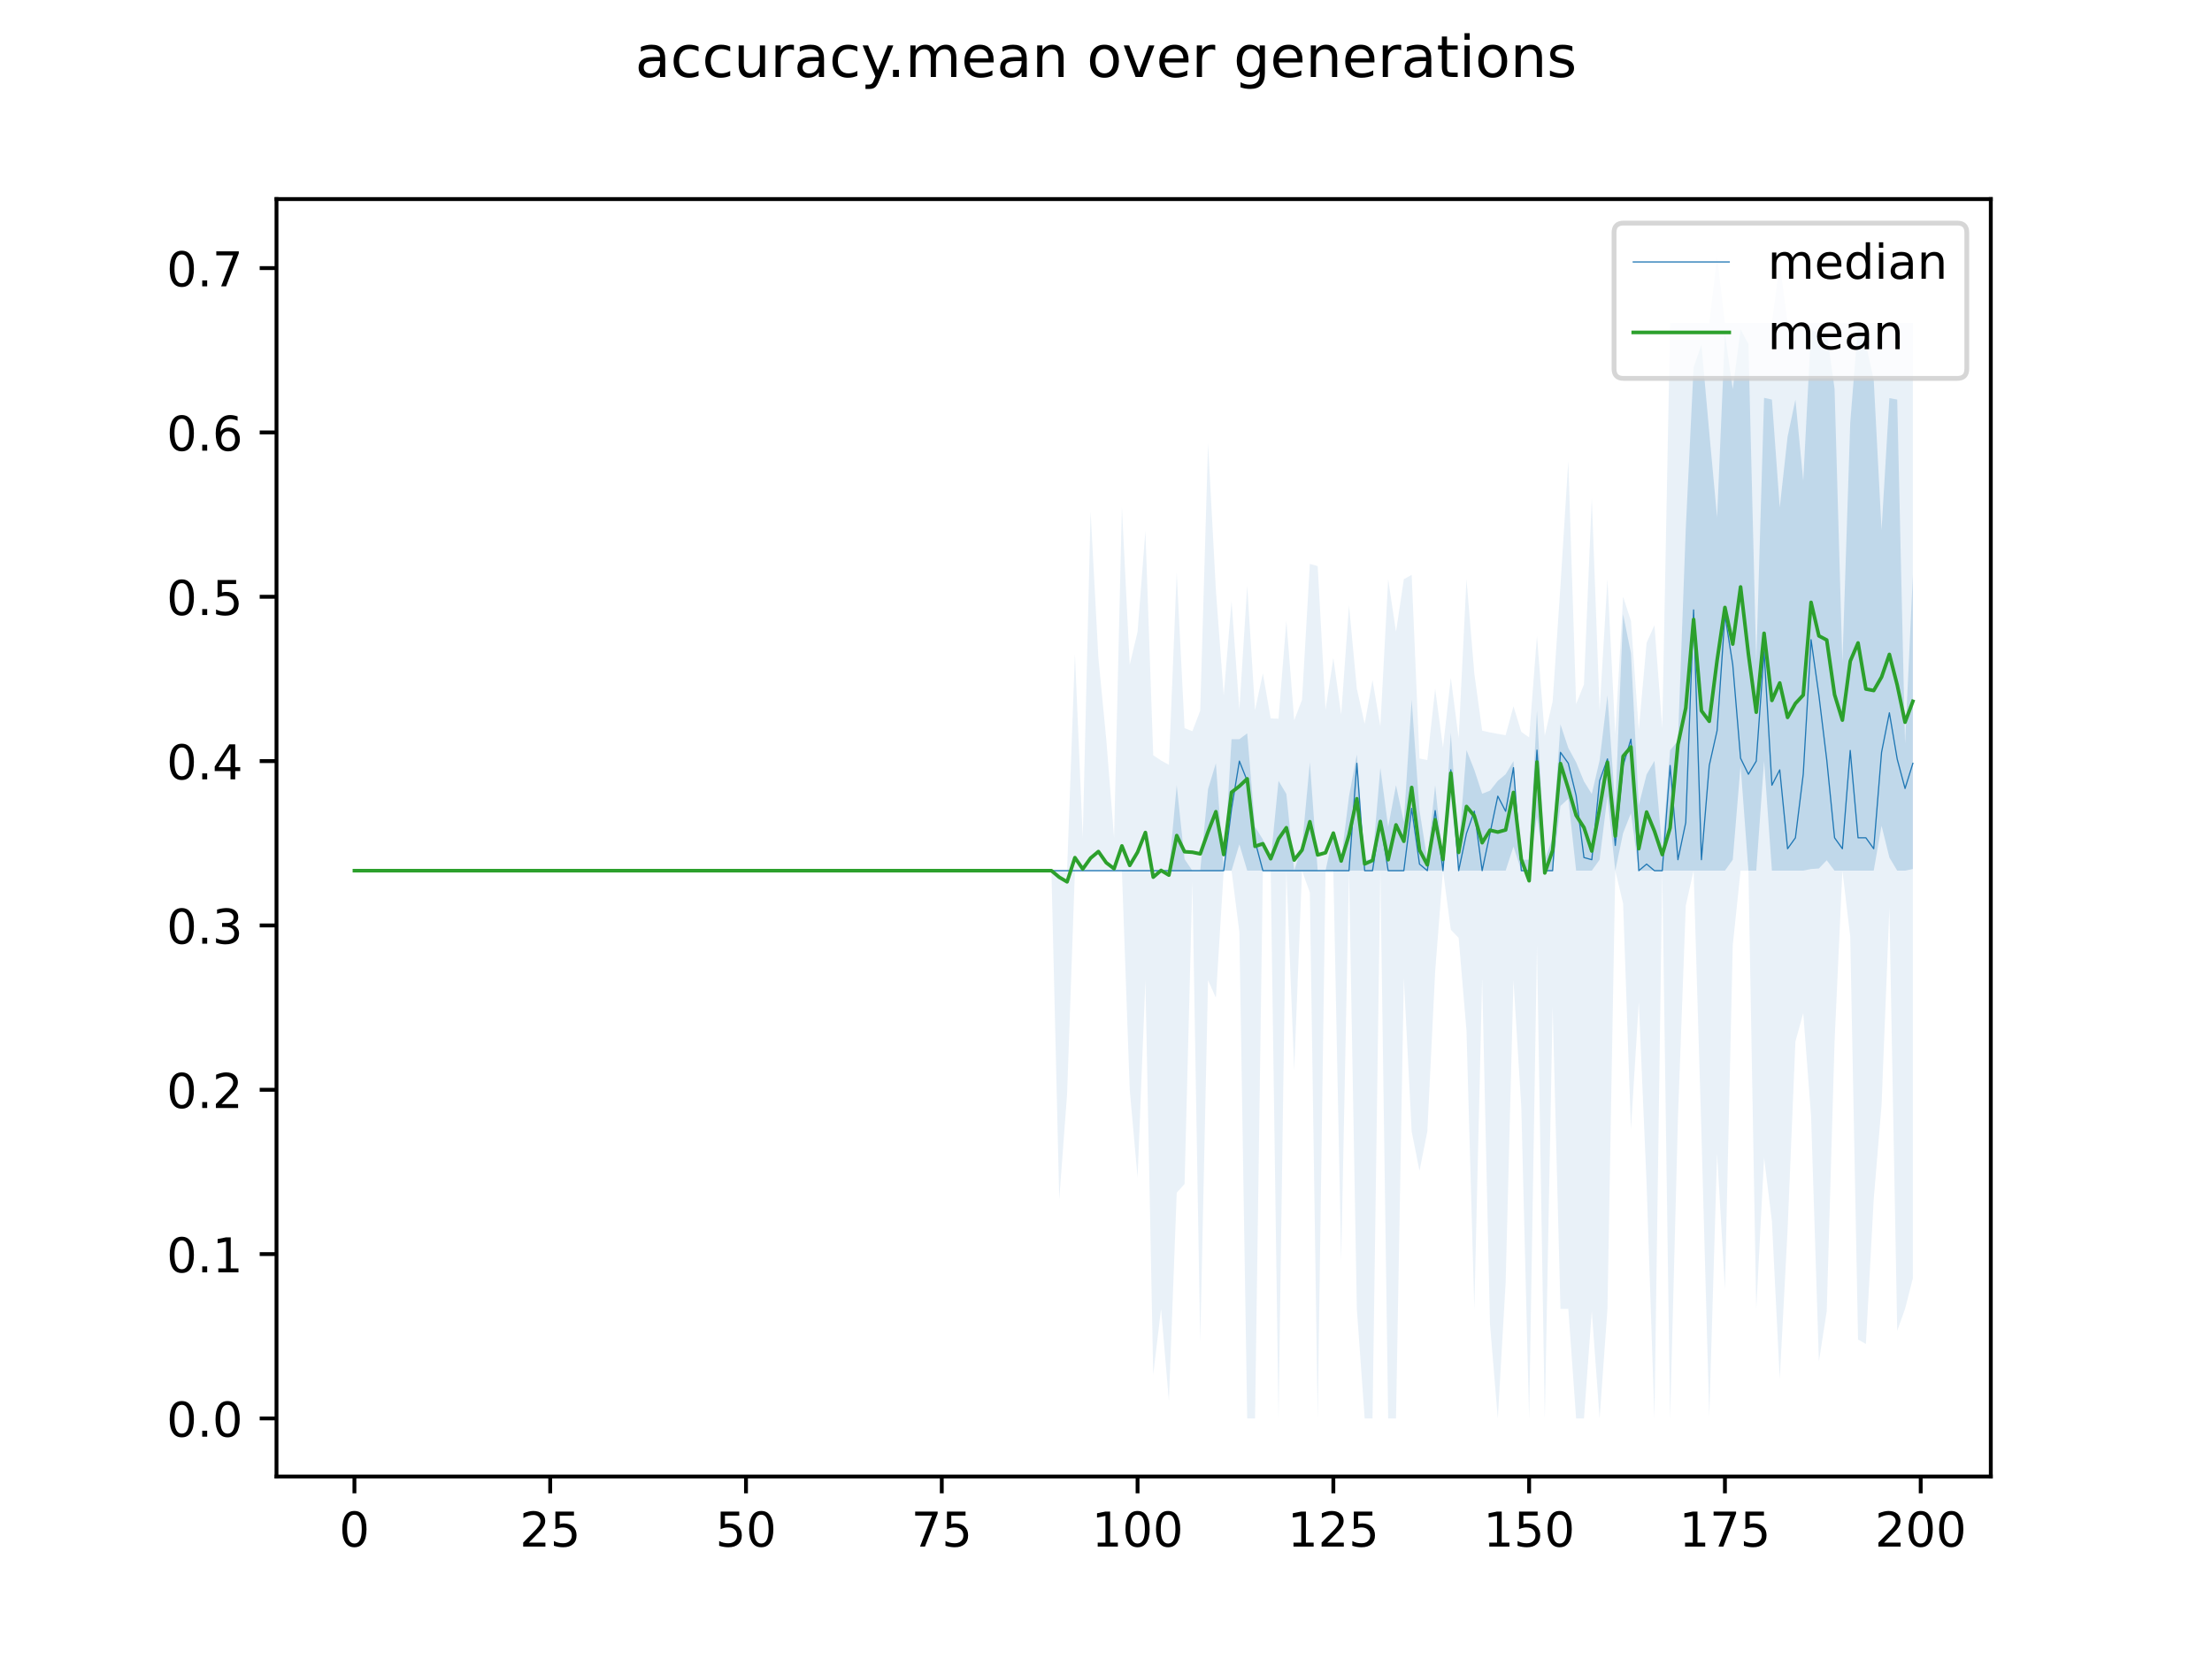 <?xml version="1.0" encoding="utf-8" standalone="no"?>
<!DOCTYPE svg PUBLIC "-//W3C//DTD SVG 1.1//EN"
  "http://www.w3.org/Graphics/SVG/1.1/DTD/svg11.dtd">
<!-- Created with matplotlib (https://matplotlib.org/) -->
<svg height="345.6pt" version="1.1" viewBox="0 0 460.8 345.6" width="460.8pt" xmlns="http://www.w3.org/2000/svg" xmlns:xlink="http://www.w3.org/1999/xlink">
 <defs>
  <style type="text/css">
*{stroke-linecap:butt;stroke-linejoin:round;}
  </style>
 </defs>
 <g id="figure_1">
  <g id="patch_1">
   <path d="M 0 345.6 
L 460.8 345.6 
L 460.8 0 
L 0 0 
z
" style="fill:#ffffff;"/>
  </g>
  <g id="axes_1">
   <g id="patch_2">
    <path d="M 57.6 307.584 
L 414.72 307.584 
L 414.72 41.472 
L 57.6 41.472 
z
" style="fill:#ffffff;"/>
   </g>
   <g id="PolyCollection_1">
    <path clip-path="url(#p132d6b9896)" d="M 73.833 181.375 
L 73.833 181.375 
L 75.464 181.375 
L 77.096 181.375 
L 78.727 181.375 
L 80.358 181.375 
L 81.99 181.375 
L 83.621 181.375 
L 85.253 181.375 
L 86.884 181.375 
L 88.516 181.375 
L 90.147 181.375 
L 91.778 181.375 
L 93.41 181.375 
L 95.041 181.375 
L 96.673 181.375 
L 98.304 181.375 
L 99.936 181.375 
L 101.567 181.375 
L 103.198 181.375 
L 104.83 181.375 
L 106.461 181.375 
L 108.093 181.375 
L 109.724 181.375 
L 111.356 181.375 
L 112.987 181.375 
L 114.618 181.375 
L 116.25 181.375 
L 117.881 181.375 
L 119.513 181.375 
L 121.144 181.375 
L 122.776 181.375 
L 124.407 181.375 
L 126.038 181.375 
L 127.67 181.375 
L 129.301 181.375 
L 130.933 181.375 
L 132.564 181.375 
L 134.196 181.375 
L 135.827 181.375 
L 137.458 181.375 
L 139.09 181.375 
L 140.721 181.375 
L 142.353 181.375 
L 143.984 181.375 
L 145.616 181.375 
L 147.247 181.375 
L 148.879 181.375 
L 150.51 181.375 
L 152.141 181.375 
L 153.773 181.375 
L 155.404 181.375 
L 157.036 181.375 
L 158.667 181.375 
L 160.299 181.375 
L 161.93 181.375 
L 163.561 181.375 
L 165.193 181.375 
L 166.824 181.375 
L 168.456 181.375 
L 170.087 181.375 
L 171.719 181.375 
L 173.35 181.375 
L 174.981 181.375 
L 176.613 181.375 
L 178.244 181.375 
L 179.876 181.375 
L 181.507 181.375 
L 183.139 181.375 
L 184.77 181.375 
L 186.401 181.375 
L 188.033 181.375 
L 189.664 181.375 
L 191.296 181.375 
L 192.927 181.375 
L 194.559 181.375 
L 196.19 181.375 
L 197.821 181.375 
L 199.453 181.375 
L 201.084 181.375 
L 202.716 181.375 
L 204.347 181.375 
L 205.979 181.375 
L 207.61 181.375 
L 209.241 181.375 
L 210.873 181.375 
L 212.504 181.375 
L 214.136 181.375 
L 215.767 181.375 
L 217.399 181.375 
L 219.03 181.375 
L 220.661 181.375 
L 222.293 181.375 
L 223.924 181.375 
L 225.556 181.375 
L 227.187 181.375 
L 228.819 181.375 
L 230.45 181.375 
L 232.081 181.375 
L 233.713 181.375 
L 235.344 181.375 
L 236.976 181.375 
L 238.607 181.375 
L 240.239 181.375 
L 241.87 181.375 
L 243.501 181.375 
L 245.133 181.375 
L 246.764 181.375 
L 248.396 181.375 
L 250.027 181.375 
L 251.659 181.375 
L 253.29 181.375 
L 254.921 181.375 
L 256.553 181.375 
L 258.184 175.897 
L 259.816 181.375 
L 261.447 181.375 
L 263.079 181.375 
L 264.71 181.375 
L 266.341 181.375 
L 267.973 181.375 
L 269.604 181.375 
L 271.236 181.375 
L 272.867 181.375 
L 274.499 181.375 
L 276.13 181.375 
L 277.761 181.375 
L 279.393 181.375 
L 281.024 181.375 
L 282.656 181.375 
L 284.287 181.375 
L 285.919 181.375 
L 287.55 181.375 
L 289.181 181.375 
L 290.813 181.375 
L 292.444 181.375 
L 294.076 181.375 
L 295.707 181.375 
L 297.339 181.375 
L 298.97 181.375 
L 300.601 181.375 
L 302.233 165.855 
L 303.864 181.375 
L 305.496 181.375 
L 307.127 181.375 
L 308.759 181.375 
L 310.39 181.375 
L 312.021 181.375 
L 313.653 181.375 
L 315.284 176.354 
L 316.916 181.375 
L 318.547 181.375 
L 320.179 170.149 
L 321.81 181.375 
L 323.441 181.375 
L 325.073 167.901 
L 326.704 166.394 
L 328.336 181.375 
L 329.967 181.375 
L 331.599 181.375 
L 333.23 179.093 
L 334.862 165.855 
L 336.493 181.375 
L 338.124 173.547 
L 339.756 169.406 
L 341.387 181.375 
L 343.019 181.375 
L 344.65 181.375 
L 346.282 181.375 
L 347.913 181.375 
L 349.544 181.375 
L 351.176 181.375 
L 352.807 181.375 
L 354.439 181.375 
L 356.07 181.375 
L 357.702 181.375 
L 359.333 181.375 
L 360.964 179.093 
L 362.596 159.465 
L 364.227 181.375 
L 365.859 181.375 
L 367.49 158.507 
L 369.122 181.375 
L 370.753 181.375 
L 372.384 181.375 
L 374.016 181.375 
L 375.647 181.375 
L 377.279 181.032 
L 378.91 180.918 
L 380.542 179.207 
L 382.173 181.375 
L 383.804 181.375 
L 385.436 181.375 
L 387.067 181.375 
L 388.699 181.375 
L 390.33 181.375 
L 391.962 172.018 
L 393.593 178.636 
L 395.224 181.375 
L 396.856 181.375 
L 398.487 181.032 
L 398.487 119.754 
L 398.487 119.754 
L 396.856 154.901 
L 395.224 83.237 
L 393.593 82.938 
L 391.962 110.396 
L 390.33 79.129 
L 388.699 71.636 
L 387.067 67.718 
L 385.436 88.072 
L 383.804 138.086 
L 382.173 80.991 
L 380.542 69.102 
L 378.91 69.47 
L 377.279 68.642 
L 375.647 100.126 
L 374.016 83.237 
L 372.384 90.997 
L 370.753 105.718 
L 369.122 83.237 
L 367.49 82.874 
L 365.859 137.784 
L 364.227 71.644 
L 362.596 68.631 
L 360.964 81.059 
L 359.333 69.544 
L 357.702 107.772 
L 356.07 90.084 
L 354.439 71.826 
L 352.807 76.505 
L 351.176 110.168 
L 349.544 154.395 
L 347.913 156.27 
L 346.282 176.81 
L 344.65 158.5 
L 343.019 161.322 
L 341.387 167.755 
L 339.756 136.072 
L 338.124 127.97 
L 336.493 168.024 
L 334.862 144.859 
L 333.23 158.377 
L 331.599 165.399 
L 329.967 162.766 
L 328.336 158.791 
L 326.704 155.813 
L 325.073 150.907 
L 323.441 174.528 
L 321.81 179.093 
L 320.179 148.054 
L 318.547 179.093 
L 316.916 179.093 
L 315.284 158.552 
L 313.653 161.291 
L 312.021 162.66 
L 310.39 164.714 
L 308.759 165.347 
L 307.127 160.378 
L 305.496 156.265 
L 303.864 176.81 
L 302.233 152.641 
L 300.601 179.093 
L 298.97 163.573 
L 297.339 179.093 
L 295.707 168.8 
L 294.076 145.771 
L 292.444 171.202 
L 290.813 163.573 
L 289.181 172.246 
L 287.55 159.974 
L 285.919 179.093 
L 284.287 179.093 
L 282.656 157.183 
L 281.024 165.855 
L 279.393 179.093 
L 277.761 173.826 
L 276.13 181.375 
L 274.499 181.375 
L 272.867 158.809 
L 271.236 176.24 
L 269.604 181.375 
L 267.973 165.399 
L 266.341 162.66 
L 264.71 179.093 
L 263.079 174.87 
L 261.447 172.246 
L 259.816 152.767 
L 258.184 153.988 
L 256.553 153.988 
L 254.921 181.375 
L 253.29 159.009 
L 251.659 164.38 
L 250.027 181.375 
L 248.396 181.375 
L 246.764 178.978 
L 245.133 163.573 
L 243.501 181.375 
L 241.87 181.375 
L 240.239 181.375 
L 238.607 181.375 
L 236.976 181.375 
L 235.344 181.375 
L 233.713 181.375 
L 232.081 181.375 
L 230.45 181.375 
L 228.819 181.375 
L 227.187 181.375 
L 225.556 181.375 
L 223.924 181.375 
L 222.293 181.375 
L 220.661 181.375 
L 219.03 181.375 
L 217.399 181.375 
L 215.767 181.375 
L 214.136 181.375 
L 212.504 181.375 
L 210.873 181.375 
L 209.241 181.375 
L 207.61 181.375 
L 205.979 181.375 
L 204.347 181.375 
L 202.716 181.375 
L 201.084 181.375 
L 199.453 181.375 
L 197.821 181.375 
L 196.19 181.375 
L 194.559 181.375 
L 192.927 181.375 
L 191.296 181.375 
L 189.664 181.375 
L 188.033 181.375 
L 186.401 181.375 
L 184.77 181.375 
L 183.139 181.375 
L 181.507 181.375 
L 179.876 181.375 
L 178.244 181.375 
L 176.613 181.375 
L 174.981 181.375 
L 173.35 181.375 
L 171.719 181.375 
L 170.087 181.375 
L 168.456 181.375 
L 166.824 181.375 
L 165.193 181.375 
L 163.561 181.375 
L 161.93 181.375 
L 160.299 181.375 
L 158.667 181.375 
L 157.036 181.375 
L 155.404 181.375 
L 153.773 181.375 
L 152.141 181.375 
L 150.51 181.375 
L 148.879 181.375 
L 147.247 181.375 
L 145.616 181.375 
L 143.984 181.375 
L 142.353 181.375 
L 140.721 181.375 
L 139.09 181.375 
L 137.458 181.375 
L 135.827 181.375 
L 134.196 181.375 
L 132.564 181.375 
L 130.933 181.375 
L 129.301 181.375 
L 127.67 181.375 
L 126.038 181.375 
L 124.407 181.375 
L 122.776 181.375 
L 121.144 181.375 
L 119.513 181.375 
L 117.881 181.375 
L 116.25 181.375 
L 114.618 181.375 
L 112.987 181.375 
L 111.356 181.375 
L 109.724 181.375 
L 108.093 181.375 
L 106.461 181.375 
L 104.83 181.375 
L 103.198 181.375 
L 101.567 181.375 
L 99.936 181.375 
L 98.304 181.375 
L 96.673 181.375 
L 95.041 181.375 
L 93.41 181.375 
L 91.778 181.375 
L 90.147 181.375 
L 88.516 181.375 
L 86.884 181.375 
L 85.253 181.375 
L 83.621 181.375 
L 81.99 181.375 
L 80.358 181.375 
L 78.727 181.375 
L 77.096 181.375 
L 75.464 181.375 
L 73.833 181.375 
z
" style="fill:#1f77b4;fill-opacity:0.2;"/>
   </g>
   <g id="PolyCollection_2">
    <path clip-path="url(#p132d6b9896)" d="M 73.833 181.375 
L 73.833 181.375 
L 75.464 181.375 
L 77.096 181.375 
L 78.727 181.375 
L 80.358 181.375 
L 81.99 181.375 
L 83.621 181.375 
L 85.253 181.375 
L 86.884 181.375 
L 88.516 181.375 
L 90.147 181.375 
L 91.778 181.375 
L 93.41 181.375 
L 95.041 181.375 
L 96.673 181.375 
L 98.304 181.375 
L 99.936 181.375 
L 101.567 181.375 
L 103.198 181.375 
L 104.83 181.375 
L 106.461 181.375 
L 108.093 181.375 
L 109.724 181.375 
L 111.356 181.375 
L 112.987 181.375 
L 114.618 181.375 
L 116.25 181.375 
L 117.881 181.375 
L 119.513 181.375 
L 121.144 181.375 
L 122.776 181.375 
L 124.407 181.375 
L 126.038 181.375 
L 127.67 181.375 
L 129.301 181.375 
L 130.933 181.375 
L 132.564 181.375 
L 134.196 181.375 
L 135.827 181.375 
L 137.458 181.375 
L 139.09 181.375 
L 140.721 181.375 
L 142.353 181.375 
L 143.984 181.375 
L 145.616 181.375 
L 147.247 181.375 
L 148.879 181.375 
L 150.51 181.375 
L 152.141 181.375 
L 153.773 181.375 
L 155.404 181.375 
L 157.036 181.375 
L 158.667 181.375 
L 160.299 181.375 
L 161.93 181.375 
L 163.561 181.375 
L 165.193 181.375 
L 166.824 181.375 
L 168.456 181.375 
L 170.087 181.375 
L 171.719 181.375 
L 173.35 181.375 
L 174.981 181.375 
L 176.613 181.375 
L 178.244 181.375 
L 179.876 181.375 
L 181.507 181.375 
L 183.139 181.375 
L 184.77 181.375 
L 186.401 181.375 
L 188.033 181.375 
L 189.664 181.375 
L 191.296 181.375 
L 192.927 181.375 
L 194.559 181.375 
L 196.19 181.375 
L 197.821 181.375 
L 199.453 181.375 
L 201.084 181.375 
L 202.716 181.375 
L 204.347 181.375 
L 205.979 181.375 
L 207.61 181.375 
L 209.241 181.375 
L 210.873 181.375 
L 212.504 181.375 
L 214.136 181.375 
L 215.767 181.375 
L 217.399 181.375 
L 219.03 181.375 
L 220.661 249.843 
L 222.293 227.933 
L 223.924 181.375 
L 225.556 181.375 
L 227.187 181.375 
L 228.819 181.375 
L 230.45 181.375 
L 232.081 181.375 
L 233.713 181.375 
L 235.344 227.02 
L 236.976 245.278 
L 238.607 204.197 
L 240.239 286.359 
L 241.87 272.665 
L 243.501 291.836 
L 245.133 248.473 
L 246.764 246.648 
L 248.396 183.657 
L 250.027 279.512 
L 251.659 204.197 
L 253.29 207.849 
L 254.921 181.375 
L 256.553 181.375 
L 258.184 194.155 
L 259.816 295.488 
L 261.447 295.488 
L 263.079 181.375 
L 264.71 181.375 
L 266.341 295.488 
L 267.973 181.375 
L 269.604 222.912 
L 271.236 181.375 
L 272.867 185.939 
L 274.499 295.488 
L 276.13 181.375 
L 277.761 181.375 
L 279.393 262.623 
L 281.024 181.375 
L 282.656 272.665 
L 284.287 295.488 
L 285.919 295.488 
L 287.55 181.375 
L 289.181 295.488 
L 290.813 295.488 
L 292.444 203.741 
L 294.076 235.693 
L 295.707 243.909 
L 297.339 235.693 
L 298.97 202.372 
L 300.601 181.375 
L 302.233 193.676 
L 303.864 195.373 
L 305.496 214.696 
L 307.127 272.665 
L 308.759 203.741 
L 310.39 275.861 
L 312.021 295.488 
L 313.653 267.188 
L 315.284 204.197 
L 316.916 230.672 
L 318.547 295.488 
L 320.179 196.894 
L 321.81 295.488 
L 323.441 209.675 
L 325.073 272.665 
L 326.704 272.665 
L 328.336 295.488 
L 329.967 295.488 
L 331.599 273.122 
L 333.23 295.488 
L 334.862 272.665 
L 336.493 181.375 
L 338.124 188.222 
L 339.756 235.236 
L 341.387 208.762 
L 343.019 246.648 
L 344.65 295.488 
L 346.282 181.375 
L 347.913 295.488 
L 349.544 232.954 
L 351.176 188.678 
L 352.807 181.375 
L 354.439 236.149 
L 356.07 295.032 
L 357.702 240.257 
L 359.333 268.557 
L 360.964 196.894 
L 362.596 181.375 
L 364.227 181.375 
L 365.859 272.665 
L 367.49 241.17 
L 369.122 254.407 
L 370.753 287.272 
L 372.384 256.233 
L 374.016 216.978 
L 375.647 211.044 
L 377.279 232.498 
L 378.91 283.62 
L 380.542 273.122 
L 382.173 216.978 
L 383.804 181.375 
L 385.436 195.068 
L 387.067 279.056 
L 388.699 279.969 
L 390.33 249.843 
L 391.962 230.215 
L 393.593 189.134 
L 395.224 277.23 
L 396.856 272.665 
L 398.487 266.275 
L 398.487 67.262 
L 398.487 67.262 
L 396.856 67.262 
L 395.224 67.262 
L 393.593 67.262 
L 391.962 67.262 
L 390.33 67.262 
L 388.699 67.262 
L 387.067 67.262 
L 385.436 67.262 
L 383.804 67.262 
L 382.173 67.262 
L 380.542 67.262 
L 378.91 67.262 
L 377.279 67.262 
L 375.647 67.262 
L 374.016 67.262 
L 372.384 67.262 
L 370.753 54.937 
L 369.122 67.262 
L 367.49 67.262 
L 365.859 67.262 
L 364.227 67.262 
L 362.596 67.262 
L 360.964 67.262 
L 359.333 67.262 
L 357.702 53.568 
L 356.07 67.338 
L 354.439 67.262 
L 352.807 67.262 
L 351.176 67.262 
L 349.544 67.262 
L 347.913 67.307 
L 346.282 151.669 
L 344.65 130.252 
L 343.019 133.904 
L 341.387 152.071 
L 339.756 129.339 
L 338.124 124.318 
L 336.493 152.904 
L 334.862 120.667 
L 333.23 147.985 
L 331.599 103.778 
L 329.967 142.576 
L 328.336 146.684 
L 326.704 96.018 
L 325.073 122.036 
L 323.441 146.137 
L 321.81 153.249 
L 320.179 132.534 
L 318.547 153.618 
L 316.916 152.459 
L 315.284 147.141 
L 313.653 153.151 
L 312.021 152.876 
L 310.39 152.577 
L 308.759 152.205 
L 307.127 140.294 
L 305.496 120.667 
L 303.864 153.792 
L 302.233 141.207 
L 300.601 155.748 
L 298.97 143.489 
L 297.339 158.345 
L 295.707 158.009 
L 294.076 119.754 
L 292.444 120.667 
L 290.813 131.621 
L 289.181 120.667 
L 287.55 151.33 
L 285.919 141.663 
L 284.287 150.792 
L 282.656 143.489 
L 281.024 126.144 
L 279.393 148.867 
L 277.761 137.099 
L 276.13 147.836 
L 274.499 117.928 
L 272.867 117.471 
L 271.236 145.771 
L 269.604 150.053 
L 267.973 129.339 
L 266.341 149.727 
L 264.71 149.651 
L 263.079 140.294 
L 261.447 147.94 
L 259.816 122.036 
L 258.184 147.867 
L 256.553 125.231 
L 254.921 144.859 
L 253.29 122.949 
L 251.659 92.366 
L 250.027 148.054 
L 248.396 152.328 
L 246.764 151.684 
L 245.133 119.297 
L 243.501 159.326 
L 241.87 158.428 
L 240.239 157.335 
L 238.607 110.625 
L 236.976 131.621 
L 235.344 138.468 
L 233.713 105.604 
L 232.081 174.528 
L 230.45 153.988 
L 228.819 137.099 
L 227.187 106.517 
L 225.556 174.528 
L 223.924 136.186 
L 222.293 181.375 
L 220.661 181.375 
L 219.03 181.375 
L 217.399 181.375 
L 215.767 181.375 
L 214.136 181.375 
L 212.504 181.375 
L 210.873 181.375 
L 209.241 181.375 
L 207.61 181.375 
L 205.979 181.375 
L 204.347 181.375 
L 202.716 181.375 
L 201.084 181.375 
L 199.453 181.375 
L 197.821 181.375 
L 196.19 181.375 
L 194.559 181.375 
L 192.927 181.375 
L 191.296 181.375 
L 189.664 181.375 
L 188.033 181.375 
L 186.401 181.375 
L 184.77 181.375 
L 183.139 181.375 
L 181.507 181.375 
L 179.876 181.375 
L 178.244 181.375 
L 176.613 181.375 
L 174.981 181.375 
L 173.35 181.375 
L 171.719 181.375 
L 170.087 181.375 
L 168.456 181.375 
L 166.824 181.375 
L 165.193 181.375 
L 163.561 181.375 
L 161.93 181.375 
L 160.299 181.375 
L 158.667 181.375 
L 157.036 181.375 
L 155.404 181.375 
L 153.773 181.375 
L 152.141 181.375 
L 150.51 181.375 
L 148.879 181.375 
L 147.247 181.375 
L 145.616 181.375 
L 143.984 181.375 
L 142.353 181.375 
L 140.721 181.375 
L 139.09 181.375 
L 137.458 181.375 
L 135.827 181.375 
L 134.196 181.375 
L 132.564 181.375 
L 130.933 181.375 
L 129.301 181.375 
L 127.67 181.375 
L 126.038 181.375 
L 124.407 181.375 
L 122.776 181.375 
L 121.144 181.375 
L 119.513 181.375 
L 117.881 181.375 
L 116.25 181.375 
L 114.618 181.375 
L 112.987 181.375 
L 111.356 181.375 
L 109.724 181.375 
L 108.093 181.375 
L 106.461 181.375 
L 104.83 181.375 
L 103.198 181.375 
L 101.567 181.375 
L 99.936 181.375 
L 98.304 181.375 
L 96.673 181.375 
L 95.041 181.375 
L 93.41 181.375 
L 91.778 181.375 
L 90.147 181.375 
L 88.516 181.375 
L 86.884 181.375 
L 85.253 181.375 
L 83.621 181.375 
L 81.99 181.375 
L 80.358 181.375 
L 78.727 181.375 
L 77.096 181.375 
L 75.464 181.375 
L 73.833 181.375 
z
" style="fill:#1f77b4;fill-opacity:0.1;"/>
   </g>
   <g id="matplotlib.axis_1">
    <g id="xtick_1">
     <g id="line2d_1">
      <defs>
       <path d="M 0 0 
L 0 3.5 
" id="m518a7ca69b" style="stroke:#000000;stroke-width:0.8;"/>
      </defs>
      <g>
       <use style="stroke:#000000;stroke-width:0.8;" x="73.833" xlink:href="#m518a7ca69b" y="307.584"/>
      </g>
     </g>
     <g id="text_1">
      <!-- 0 -->
      <defs>
       <path d="M 31.781 66.406 
Q 24.172 66.406 20.328 58.906 
Q 16.5 51.422 16.5 36.375 
Q 16.5 21.391 20.328 13.891 
Q 24.172 6.391 31.781 6.391 
Q 39.453 6.391 43.281 13.891 
Q 47.125 21.391 47.125 36.375 
Q 47.125 51.422 43.281 58.906 
Q 39.453 66.406 31.781 66.406 
z
M 31.781 74.219 
Q 44.047 74.219 50.516 64.516 
Q 56.984 54.828 56.984 36.375 
Q 56.984 17.969 50.516 8.266 
Q 44.047 -1.422 31.781 -1.422 
Q 19.531 -1.422 13.062 8.266 
Q 6.594 17.969 6.594 36.375 
Q 6.594 54.828 13.062 64.516 
Q 19.531 74.219 31.781 74.219 
z
" id="DejaVuSans-48"/>
      </defs>
      <g transform="translate(70.651 322.182)scale(0.1 -0.1)">
       <use xlink:href="#DejaVuSans-48"/>
      </g>
     </g>
    </g>
    <g id="xtick_2">
     <g id="line2d_2">
      <g>
       <use style="stroke:#000000;stroke-width:0.8;" x="114.618" xlink:href="#m518a7ca69b" y="307.584"/>
      </g>
     </g>
     <g id="text_2">
      <!-- 25 -->
      <defs>
       <path d="M 19.188 8.297 
L 53.609 8.297 
L 53.609 0 
L 7.328 0 
L 7.328 8.297 
Q 12.938 14.109 22.625 23.891 
Q 32.328 33.688 34.812 36.531 
Q 39.547 41.844 41.422 45.531 
Q 43.312 49.219 43.312 52.781 
Q 43.312 58.594 39.234 62.25 
Q 35.156 65.922 28.609 65.922 
Q 23.969 65.922 18.812 64.312 
Q 13.672 62.703 7.812 59.422 
L 7.812 69.391 
Q 13.766 71.781 18.938 73 
Q 24.125 74.219 28.422 74.219 
Q 39.75 74.219 46.484 68.547 
Q 53.219 62.891 53.219 53.422 
Q 53.219 48.922 51.531 44.891 
Q 49.859 40.875 45.406 35.406 
Q 44.188 33.984 37.641 27.219 
Q 31.109 20.453 19.188 8.297 
z
" id="DejaVuSans-50"/>
       <path d="M 10.797 72.906 
L 49.516 72.906 
L 49.516 64.594 
L 19.828 64.594 
L 19.828 46.734 
Q 21.969 47.469 24.109 47.828 
Q 26.266 48.188 28.422 48.188 
Q 40.625 48.188 47.75 41.5 
Q 54.891 34.812 54.891 23.391 
Q 54.891 11.625 47.562 5.094 
Q 40.234 -1.422 26.906 -1.422 
Q 22.312 -1.422 17.547 -0.641 
Q 12.797 0.141 7.719 1.703 
L 7.719 11.625 
Q 12.109 9.234 16.797 8.062 
Q 21.484 6.891 26.703 6.891 
Q 35.156 6.891 40.078 11.328 
Q 45.016 15.766 45.016 23.391 
Q 45.016 31 40.078 35.438 
Q 35.156 39.891 26.703 39.891 
Q 22.75 39.891 18.812 39.016 
Q 14.891 38.141 10.797 36.281 
z
" id="DejaVuSans-53"/>
      </defs>
      <g transform="translate(108.256 322.182)scale(0.1 -0.1)">
       <use xlink:href="#DejaVuSans-50"/>
       <use x="63.623" xlink:href="#DejaVuSans-53"/>
      </g>
     </g>
    </g>
    <g id="xtick_3">
     <g id="line2d_3">
      <g>
       <use style="stroke:#000000;stroke-width:0.8;" x="155.404" xlink:href="#m518a7ca69b" y="307.584"/>
      </g>
     </g>
     <g id="text_3">
      <!-- 50 -->
      <g transform="translate(149.042 322.182)scale(0.1 -0.1)">
       <use xlink:href="#DejaVuSans-53"/>
       <use x="63.623" xlink:href="#DejaVuSans-48"/>
      </g>
     </g>
    </g>
    <g id="xtick_4">
     <g id="line2d_4">
      <g>
       <use style="stroke:#000000;stroke-width:0.8;" x="196.19" xlink:href="#m518a7ca69b" y="307.584"/>
      </g>
     </g>
     <g id="text_4">
      <!-- 75 -->
      <defs>
       <path d="M 8.203 72.906 
L 55.078 72.906 
L 55.078 68.703 
L 28.609 0 
L 18.312 0 
L 43.219 64.594 
L 8.203 64.594 
z
" id="DejaVuSans-55"/>
      </defs>
      <g transform="translate(189.827 322.182)scale(0.1 -0.1)">
       <use xlink:href="#DejaVuSans-55"/>
       <use x="63.623" xlink:href="#DejaVuSans-53"/>
      </g>
     </g>
    </g>
    <g id="xtick_5">
     <g id="line2d_5">
      <g>
       <use style="stroke:#000000;stroke-width:0.8;" x="236.976" xlink:href="#m518a7ca69b" y="307.584"/>
      </g>
     </g>
     <g id="text_5">
      <!-- 100 -->
      <defs>
       <path d="M 12.406 8.297 
L 28.516 8.297 
L 28.516 63.922 
L 10.984 60.406 
L 10.984 69.391 
L 28.422 72.906 
L 38.281 72.906 
L 38.281 8.297 
L 54.391 8.297 
L 54.391 0 
L 12.406 0 
z
" id="DejaVuSans-49"/>
      </defs>
      <g transform="translate(227.432 322.182)scale(0.1 -0.1)">
       <use xlink:href="#DejaVuSans-49"/>
       <use x="63.623" xlink:href="#DejaVuSans-48"/>
       <use x="127.246" xlink:href="#DejaVuSans-48"/>
      </g>
     </g>
    </g>
    <g id="xtick_6">
     <g id="line2d_6">
      <g>
       <use style="stroke:#000000;stroke-width:0.8;" x="277.761" xlink:href="#m518a7ca69b" y="307.584"/>
      </g>
     </g>
     <g id="text_6">
      <!-- 125 -->
      <g transform="translate(268.218 322.182)scale(0.1 -0.1)">
       <use xlink:href="#DejaVuSans-49"/>
       <use x="63.623" xlink:href="#DejaVuSans-50"/>
       <use x="127.246" xlink:href="#DejaVuSans-53"/>
      </g>
     </g>
    </g>
    <g id="xtick_7">
     <g id="line2d_7">
      <g>
       <use style="stroke:#000000;stroke-width:0.8;" x="318.547" xlink:href="#m518a7ca69b" y="307.584"/>
      </g>
     </g>
     <g id="text_7">
      <!-- 150 -->
      <g transform="translate(309.003 322.182)scale(0.1 -0.1)">
       <use xlink:href="#DejaVuSans-49"/>
       <use x="63.623" xlink:href="#DejaVuSans-53"/>
       <use x="127.246" xlink:href="#DejaVuSans-48"/>
      </g>
     </g>
    </g>
    <g id="xtick_8">
     <g id="line2d_8">
      <g>
       <use style="stroke:#000000;stroke-width:0.8;" x="359.333" xlink:href="#m518a7ca69b" y="307.584"/>
      </g>
     </g>
     <g id="text_8">
      <!-- 175 -->
      <g transform="translate(349.789 322.182)scale(0.1 -0.1)">
       <use xlink:href="#DejaVuSans-49"/>
       <use x="63.623" xlink:href="#DejaVuSans-55"/>
       <use x="127.246" xlink:href="#DejaVuSans-53"/>
      </g>
     </g>
    </g>
    <g id="xtick_9">
     <g id="line2d_9">
      <g>
       <use style="stroke:#000000;stroke-width:0.8;" x="400.119" xlink:href="#m518a7ca69b" y="307.584"/>
      </g>
     </g>
     <g id="text_9">
      <!-- 200 -->
      <g transform="translate(390.575 322.182)scale(0.1 -0.1)">
       <use xlink:href="#DejaVuSans-50"/>
       <use x="63.623" xlink:href="#DejaVuSans-48"/>
       <use x="127.246" xlink:href="#DejaVuSans-48"/>
      </g>
     </g>
    </g>
   </g>
   <g id="matplotlib.axis_2">
    <g id="ytick_1">
     <g id="line2d_10">
      <defs>
       <path d="M 0 0 
L -3.5 0 
" id="mfbe8ea122d" style="stroke:#000000;stroke-width:0.8;"/>
      </defs>
      <g>
       <use style="stroke:#000000;stroke-width:0.8;" x="57.6" xlink:href="#mfbe8ea122d" y="295.488"/>
      </g>
     </g>
     <g id="text_10">
      <!-- 0.0 -->
      <defs>
       <path d="M 10.688 12.406 
L 21 12.406 
L 21 0 
L 10.688 0 
z
" id="DejaVuSans-46"/>
      </defs>
      <g transform="translate(34.697 299.287)scale(0.1 -0.1)">
       <use xlink:href="#DejaVuSans-48"/>
       <use x="63.623" xlink:href="#DejaVuSans-46"/>
       <use x="95.41" xlink:href="#DejaVuSans-48"/>
      </g>
     </g>
    </g>
    <g id="ytick_2">
     <g id="line2d_11">
      <g>
       <use style="stroke:#000000;stroke-width:0.8;" x="57.6" xlink:href="#mfbe8ea122d" y="261.254"/>
      </g>
     </g>
     <g id="text_11">
      <!-- 0.1 -->
      <g transform="translate(34.697 265.053)scale(0.1 -0.1)">
       <use xlink:href="#DejaVuSans-48"/>
       <use x="63.623" xlink:href="#DejaVuSans-46"/>
       <use x="95.41" xlink:href="#DejaVuSans-49"/>
      </g>
     </g>
    </g>
    <g id="ytick_3">
     <g id="line2d_12">
      <g>
       <use style="stroke:#000000;stroke-width:0.8;" x="57.6" xlink:href="#mfbe8ea122d" y="227.02"/>
      </g>
     </g>
     <g id="text_12">
      <!-- 0.2 -->
      <g transform="translate(34.697 230.819)scale(0.1 -0.1)">
       <use xlink:href="#DejaVuSans-48"/>
       <use x="63.623" xlink:href="#DejaVuSans-46"/>
       <use x="95.41" xlink:href="#DejaVuSans-50"/>
      </g>
     </g>
    </g>
    <g id="ytick_4">
     <g id="line2d_13">
      <g>
       <use style="stroke:#000000;stroke-width:0.8;" x="57.6" xlink:href="#mfbe8ea122d" y="192.786"/>
      </g>
     </g>
     <g id="text_13">
      <!-- 0.3 -->
      <defs>
       <path d="M 40.578 39.312 
Q 47.656 37.797 51.625 33 
Q 55.609 28.219 55.609 21.188 
Q 55.609 10.406 48.188 4.484 
Q 40.766 -1.422 27.094 -1.422 
Q 22.516 -1.422 17.656 -0.516 
Q 12.797 0.391 7.625 2.203 
L 7.625 11.719 
Q 11.719 9.328 16.594 8.109 
Q 21.484 6.891 26.812 6.891 
Q 36.078 6.891 40.938 10.547 
Q 45.797 14.203 45.797 21.188 
Q 45.797 27.641 41.281 31.266 
Q 36.766 34.906 28.719 34.906 
L 20.219 34.906 
L 20.219 43.016 
L 29.109 43.016 
Q 36.375 43.016 40.234 45.922 
Q 44.094 48.828 44.094 54.297 
Q 44.094 59.906 40.109 62.906 
Q 36.141 65.922 28.719 65.922 
Q 24.656 65.922 20.016 65.031 
Q 15.375 64.156 9.812 62.312 
L 9.812 71.094 
Q 15.438 72.656 20.344 73.438 
Q 25.25 74.219 29.594 74.219 
Q 40.828 74.219 47.359 69.109 
Q 53.906 64.016 53.906 55.328 
Q 53.906 49.266 50.438 45.094 
Q 46.969 40.922 40.578 39.312 
z
" id="DejaVuSans-51"/>
      </defs>
      <g transform="translate(34.697 196.585)scale(0.1 -0.1)">
       <use xlink:href="#DejaVuSans-48"/>
       <use x="63.623" xlink:href="#DejaVuSans-46"/>
       <use x="95.41" xlink:href="#DejaVuSans-51"/>
      </g>
     </g>
    </g>
    <g id="ytick_5">
     <g id="line2d_14">
      <g>
       <use style="stroke:#000000;stroke-width:0.8;" x="57.6" xlink:href="#mfbe8ea122d" y="158.552"/>
      </g>
     </g>
     <g id="text_14">
      <!-- 0.4 -->
      <defs>
       <path d="M 37.797 64.312 
L 12.891 25.391 
L 37.797 25.391 
z
M 35.203 72.906 
L 47.609 72.906 
L 47.609 25.391 
L 58.016 25.391 
L 58.016 17.188 
L 47.609 17.188 
L 47.609 0 
L 37.797 0 
L 37.797 17.188 
L 4.891 17.188 
L 4.891 26.703 
z
" id="DejaVuSans-52"/>
      </defs>
      <g transform="translate(34.697 162.351)scale(0.1 -0.1)">
       <use xlink:href="#DejaVuSans-48"/>
       <use x="63.623" xlink:href="#DejaVuSans-46"/>
       <use x="95.41" xlink:href="#DejaVuSans-52"/>
      </g>
     </g>
    </g>
    <g id="ytick_6">
     <g id="line2d_15">
      <g>
       <use style="stroke:#000000;stroke-width:0.8;" x="57.6" xlink:href="#mfbe8ea122d" y="124.318"/>
      </g>
     </g>
     <g id="text_15">
      <!-- 0.5 -->
      <g transform="translate(34.697 128.117)scale(0.1 -0.1)">
       <use xlink:href="#DejaVuSans-48"/>
       <use x="63.623" xlink:href="#DejaVuSans-46"/>
       <use x="95.41" xlink:href="#DejaVuSans-53"/>
      </g>
     </g>
    </g>
    <g id="ytick_7">
     <g id="line2d_16">
      <g>
       <use style="stroke:#000000;stroke-width:0.8;" x="57.6" xlink:href="#mfbe8ea122d" y="90.084"/>
      </g>
     </g>
     <g id="text_16">
      <!-- 0.6 -->
      <defs>
       <path d="M 33.016 40.375 
Q 26.375 40.375 22.484 35.828 
Q 18.609 31.297 18.609 23.391 
Q 18.609 15.531 22.484 10.953 
Q 26.375 6.391 33.016 6.391 
Q 39.656 6.391 43.531 10.953 
Q 47.406 15.531 47.406 23.391 
Q 47.406 31.297 43.531 35.828 
Q 39.656 40.375 33.016 40.375 
z
M 52.594 71.297 
L 52.594 62.312 
Q 48.875 64.062 45.094 64.984 
Q 41.312 65.922 37.594 65.922 
Q 27.828 65.922 22.672 59.328 
Q 17.531 52.734 16.797 39.406 
Q 19.672 43.656 24.016 45.922 
Q 28.375 48.188 33.594 48.188 
Q 44.578 48.188 50.953 41.516 
Q 57.328 34.859 57.328 23.391 
Q 57.328 12.156 50.688 5.359 
Q 44.047 -1.422 33.016 -1.422 
Q 20.359 -1.422 13.672 8.266 
Q 6.984 17.969 6.984 36.375 
Q 6.984 53.656 15.188 63.938 
Q 23.391 74.219 37.203 74.219 
Q 40.922 74.219 44.703 73.484 
Q 48.484 72.75 52.594 71.297 
z
" id="DejaVuSans-54"/>
      </defs>
      <g transform="translate(34.697 93.883)scale(0.1 -0.1)">
       <use xlink:href="#DejaVuSans-48"/>
       <use x="63.623" xlink:href="#DejaVuSans-46"/>
       <use x="95.41" xlink:href="#DejaVuSans-54"/>
      </g>
     </g>
    </g>
    <g id="ytick_8">
     <g id="line2d_17">
      <g>
       <use style="stroke:#000000;stroke-width:0.8;" x="57.6" xlink:href="#mfbe8ea122d" y="55.85"/>
      </g>
     </g>
     <g id="text_17">
      <!-- 0.7 -->
      <g transform="translate(34.697 59.649)scale(0.1 -0.1)">
       <use xlink:href="#DejaVuSans-48"/>
       <use x="63.623" xlink:href="#DejaVuSans-46"/>
       <use x="95.41" xlink:href="#DejaVuSans-55"/>
      </g>
     </g>
    </g>
   </g>
   <g id="line2d_18">
    <path clip-path="url(#p132d6b9896)" d="M 73.833 181.375 
L 254.921 181.375 
L 256.553 168.526 
L 258.184 158.552 
L 259.816 162.66 
L 261.447 175.213 
L 263.079 181.375 
L 281.024 181.375 
L 282.656 159.009 
L 284.287 181.375 
L 285.919 181.375 
L 287.55 170.938 
L 289.181 181.375 
L 292.444 181.375 
L 294.076 168.404 
L 295.707 180.005 
L 297.339 181.375 
L 298.97 168.865 
L 300.601 181.375 
L 302.233 160.378 
L 303.864 181.375 
L 305.496 173.615 
L 307.127 168.979 
L 308.759 181.375 
L 312.021 165.855 
L 313.653 169.013 
L 315.284 159.922 
L 316.916 181.375 
L 318.547 181.375 
L 320.179 156.27 
L 321.81 181.375 
L 323.441 181.375 
L 325.073 156.726 
L 326.704 159.009 
L 328.336 165.741 
L 329.967 178.636 
L 331.599 179.093 
L 333.23 162.66 
L 334.862 158.096 
L 336.493 176.126 
L 338.124 159.465 
L 339.756 153.988 
L 341.387 181.375 
L 343.019 180.005 
L 344.65 181.375 
L 346.282 181.375 
L 347.913 159.465 
L 349.544 179.093 
L 351.176 171.333 
L 352.807 127.057 
L 354.439 179.093 
L 356.07 159.465 
L 357.702 152.199 
L 359.333 128.143 
L 360.964 138.468 
L 362.596 157.961 
L 364.227 161.291 
L 365.859 158.552 
L 367.49 135.73 
L 369.122 163.573 
L 370.753 160.378 
L 372.384 176.81 
L 374.016 174.528 
L 375.647 161.291 
L 377.279 133.271 
L 378.91 144.859 
L 380.542 158.27 
L 382.173 174.528 
L 383.804 176.81 
L 385.436 156.333 
L 387.067 174.528 
L 388.699 174.528 
L 390.33 176.81 
L 391.962 156.726 
L 393.593 148.49 
L 395.224 158.136 
L 396.856 164.258 
L 398.487 159.009 
L 398.487 159.009 
" style="fill:none;stroke:#1f77b4;stroke-linecap:square;stroke-width:0.25;"/>
   </g>
   <g id="line2d_19">
    <path clip-path="url(#p132d6b9896)" d="M 73.833 181.375 
L 219.03 181.375 
L 220.661 182.744 
L 222.293 183.703 
L 223.924 178.663 
L 225.556 181.032 
L 227.187 178.759 
L 228.819 177.39 
L 230.45 179.713 
L 232.081 180.964 
L 233.713 176.217 
L 235.344 180.279 
L 236.976 177.527 
L 238.607 173.427 
L 240.239 182.728 
L 241.87 181.323 
L 243.501 182.304 
L 245.133 174.06 
L 246.764 177.43 
L 248.396 177.54 
L 250.027 177.873 
L 251.659 173.278 
L 253.29 169.093 
L 254.921 178.018 
L 256.553 165.048 
L 258.184 163.773 
L 259.816 162.239 
L 261.447 176.31 
L 263.079 175.765 
L 264.71 178.889 
L 266.341 174.76 
L 267.973 172.429 
L 269.604 179.162 
L 271.236 177.079 
L 272.867 171.177 
L 274.499 178.101 
L 276.13 177.64 
L 277.761 173.552 
L 279.393 179.364 
L 281.024 173.94 
L 282.656 166.392 
L 284.287 179.97 
L 285.919 179.241 
L 287.55 171.135 
L 289.181 179.096 
L 290.813 171.841 
L 292.444 175.252 
L 294.076 164.042 
L 295.707 177.073 
L 297.339 180.164 
L 298.97 170.763 
L 300.601 179.04 
L 302.233 161.05 
L 303.864 177.569 
L 305.496 168.004 
L 307.127 169.967 
L 308.759 175.556 
L 310.39 172.946 
L 312.021 173.339 
L 313.653 172.891 
L 315.284 165.082 
L 316.916 178.992 
L 318.547 183.478 
L 320.179 158.734 
L 321.81 181.851 
L 323.441 177.14 
L 325.073 159.065 
L 326.704 164.264 
L 328.336 169.859 
L 329.967 172.386 
L 331.599 177.284 
L 333.23 168.487 
L 334.862 158.789 
L 336.493 174.155 
L 338.124 157.535 
L 339.756 155.61 
L 341.387 176.797 
L 343.019 169.163 
L 344.65 173.138 
L 346.282 178.026 
L 347.913 172.451 
L 349.544 155.1 
L 351.176 147.482 
L 352.807 129.042 
L 354.439 148.067 
L 356.07 150.262 
L 357.702 137.564 
L 359.333 126.544 
L 360.964 134.173 
L 362.596 122.27 
L 364.227 136.256 
L 365.859 148.37 
L 367.49 131.926 
L 369.122 145.915 
L 370.753 142.273 
L 372.384 149.45 
L 374.016 146.542 
L 375.647 144.796 
L 377.279 125.482 
L 378.91 132.462 
L 380.542 133.325 
L 382.173 144.706 
L 383.804 150.017 
L 385.436 137.734 
L 387.067 133.935 
L 388.699 143.536 
L 390.33 143.853 
L 391.962 141.042 
L 393.593 136.324 
L 395.224 142.689 
L 396.856 150.452 
L 398.487 146.095 
L 398.487 146.095 
" style="fill:none;stroke:#2ca02c;stroke-linecap:square;stroke-width:0.75;"/>
   </g>
   <g id="patch_3">
    <path d="M 57.6 307.584 
L 57.6 41.472 
" style="fill:none;stroke:#000000;stroke-linecap:square;stroke-linejoin:miter;stroke-width:0.8;"/>
   </g>
   <g id="patch_4">
    <path d="M 414.72 307.584 
L 414.72 41.472 
" style="fill:none;stroke:#000000;stroke-linecap:square;stroke-linejoin:miter;stroke-width:0.8;"/>
   </g>
   <g id="patch_5">
    <path d="M 57.6 307.584 
L 414.72 307.584 
" style="fill:none;stroke:#000000;stroke-linecap:square;stroke-linejoin:miter;stroke-width:0.8;"/>
   </g>
   <g id="patch_6">
    <path d="M 57.6 41.472 
L 414.72 41.472 
" style="fill:none;stroke:#000000;stroke-linecap:square;stroke-linejoin:miter;stroke-width:0.8;"/>
   </g>
   <g id="legend_1">
    <g id="patch_7">
     <path d="M 338.234 78.828 
L 407.72 78.828 
Q 409.72 78.828 409.72 76.828 
L 409.72 48.472 
Q 409.72 46.472 407.72 46.472 
L 338.234 46.472 
Q 336.234 46.472 336.234 48.472 
L 336.234 76.828 
Q 336.234 78.828 338.234 78.828 
z
" style="fill:#ffffff;opacity:0.8;stroke:#cccccc;stroke-linejoin:miter;"/>
    </g>
    <g id="line2d_20">
     <path d="M 340.234 54.57 
L 360.234 54.57 
" style="fill:none;stroke:#1f77b4;stroke-linecap:square;stroke-width:0.25;"/>
    </g>
    <g id="line2d_21"/>
    <g id="text_18">
     <!-- median -->
     <defs>
      <path d="M 52 44.188 
Q 55.375 50.25 60.062 53.125 
Q 64.75 56 71.094 56 
Q 79.641 56 84.281 50.016 
Q 88.922 44.047 88.922 33.016 
L 88.922 0 
L 79.891 0 
L 79.891 32.719 
Q 79.891 40.578 77.094 44.375 
Q 74.312 48.188 68.609 48.188 
Q 61.625 48.188 57.562 43.547 
Q 53.516 38.922 53.516 30.906 
L 53.516 0 
L 44.484 0 
L 44.484 32.719 
Q 44.484 40.625 41.703 44.406 
Q 38.922 48.188 33.109 48.188 
Q 26.219 48.188 22.156 43.531 
Q 18.109 38.875 18.109 30.906 
L 18.109 0 
L 9.078 0 
L 9.078 54.688 
L 18.109 54.688 
L 18.109 46.188 
Q 21.188 51.219 25.484 53.609 
Q 29.781 56 35.688 56 
Q 41.656 56 45.828 52.969 
Q 50 49.953 52 44.188 
z
" id="DejaVuSans-109"/>
      <path d="M 56.203 29.594 
L 56.203 25.203 
L 14.891 25.203 
Q 15.484 15.922 20.484 11.062 
Q 25.484 6.203 34.422 6.203 
Q 39.594 6.203 44.453 7.469 
Q 49.312 8.734 54.109 11.281 
L 54.109 2.781 
Q 49.266 0.734 44.188 -0.344 
Q 39.109 -1.422 33.891 -1.422 
Q 20.797 -1.422 13.156 6.188 
Q 5.516 13.812 5.516 26.812 
Q 5.516 40.234 12.766 48.109 
Q 20.016 56 32.328 56 
Q 43.359 56 49.781 48.891 
Q 56.203 41.797 56.203 29.594 
z
M 47.219 32.234 
Q 47.125 39.594 43.094 43.984 
Q 39.062 48.391 32.422 48.391 
Q 24.906 48.391 20.391 44.141 
Q 15.875 39.891 15.188 32.172 
z
" id="DejaVuSans-101"/>
      <path d="M 45.406 46.391 
L 45.406 75.984 
L 54.391 75.984 
L 54.391 0 
L 45.406 0 
L 45.406 8.203 
Q 42.578 3.328 38.25 0.953 
Q 33.938 -1.422 27.875 -1.422 
Q 17.969 -1.422 11.734 6.484 
Q 5.516 14.406 5.516 27.297 
Q 5.516 40.188 11.734 48.094 
Q 17.969 56 27.875 56 
Q 33.938 56 38.25 53.625 
Q 42.578 51.266 45.406 46.391 
z
M 14.797 27.297 
Q 14.797 17.391 18.875 11.75 
Q 22.953 6.109 30.078 6.109 
Q 37.203 6.109 41.297 11.75 
Q 45.406 17.391 45.406 27.297 
Q 45.406 37.203 41.297 42.844 
Q 37.203 48.484 30.078 48.484 
Q 22.953 48.484 18.875 42.844 
Q 14.797 37.203 14.797 27.297 
z
" id="DejaVuSans-100"/>
      <path d="M 9.422 54.688 
L 18.406 54.688 
L 18.406 0 
L 9.422 0 
z
M 9.422 75.984 
L 18.406 75.984 
L 18.406 64.594 
L 9.422 64.594 
z
" id="DejaVuSans-105"/>
      <path d="M 34.281 27.484 
Q 23.391 27.484 19.188 25 
Q 14.984 22.516 14.984 16.5 
Q 14.984 11.719 18.141 8.906 
Q 21.297 6.109 26.703 6.109 
Q 34.188 6.109 38.703 11.406 
Q 43.219 16.703 43.219 25.484 
L 43.219 27.484 
z
M 52.203 31.203 
L 52.203 0 
L 43.219 0 
L 43.219 8.297 
Q 40.141 3.328 35.547 0.953 
Q 30.953 -1.422 24.312 -1.422 
Q 15.922 -1.422 10.953 3.297 
Q 6 8.016 6 15.922 
Q 6 25.141 12.172 29.828 
Q 18.359 34.516 30.609 34.516 
L 43.219 34.516 
L 43.219 35.406 
Q 43.219 41.609 39.141 45 
Q 35.062 48.391 27.688 48.391 
Q 23 48.391 18.547 47.266 
Q 14.109 46.141 10.016 43.891 
L 10.016 52.203 
Q 14.938 54.109 19.578 55.047 
Q 24.219 56 28.609 56 
Q 40.484 56 46.344 49.844 
Q 52.203 43.703 52.203 31.203 
z
" id="DejaVuSans-97"/>
      <path d="M 54.891 33.016 
L 54.891 0 
L 45.906 0 
L 45.906 32.719 
Q 45.906 40.484 42.875 44.328 
Q 39.844 48.188 33.797 48.188 
Q 26.516 48.188 22.312 43.547 
Q 18.109 38.922 18.109 30.906 
L 18.109 0 
L 9.078 0 
L 9.078 54.688 
L 18.109 54.688 
L 18.109 46.188 
Q 21.344 51.125 25.703 53.562 
Q 30.078 56 35.797 56 
Q 45.219 56 50.047 50.172 
Q 54.891 44.344 54.891 33.016 
z
" id="DejaVuSans-110"/>
     </defs>
     <g transform="translate(368.234 58.07)scale(0.1 -0.1)">
      <use xlink:href="#DejaVuSans-109"/>
      <use x="97.412" xlink:href="#DejaVuSans-101"/>
      <use x="158.936" xlink:href="#DejaVuSans-100"/>
      <use x="222.412" xlink:href="#DejaVuSans-105"/>
      <use x="250.195" xlink:href="#DejaVuSans-97"/>
      <use x="311.475" xlink:href="#DejaVuSans-110"/>
     </g>
    </g>
    <g id="line2d_22">
     <path d="M 340.234 69.249 
L 360.234 69.249 
" style="fill:none;stroke:#2ca02c;stroke-linecap:square;stroke-width:0.75;"/>
    </g>
    <g id="line2d_23"/>
    <g id="text_19">
     <!-- mean -->
     <g transform="translate(368.234 72.749)scale(0.1 -0.1)">
      <use xlink:href="#DejaVuSans-109"/>
      <use x="97.412" xlink:href="#DejaVuSans-101"/>
      <use x="158.936" xlink:href="#DejaVuSans-97"/>
      <use x="220.215" xlink:href="#DejaVuSans-110"/>
     </g>
    </g>
   </g>
  </g>
  <g id="text_20">
   <!-- accuracy.mean over generations -->
   <defs>
    <path d="M 48.781 52.594 
L 48.781 44.188 
Q 44.969 46.297 41.141 47.344 
Q 37.312 48.391 33.406 48.391 
Q 24.656 48.391 19.812 42.844 
Q 14.984 37.312 14.984 27.297 
Q 14.984 17.281 19.812 11.734 
Q 24.656 6.203 33.406 6.203 
Q 37.312 6.203 41.141 7.25 
Q 44.969 8.297 48.781 10.406 
L 48.781 2.094 
Q 45.016 0.344 40.984 -0.531 
Q 36.969 -1.422 32.422 -1.422 
Q 20.062 -1.422 12.781 6.344 
Q 5.516 14.109 5.516 27.297 
Q 5.516 40.672 12.859 48.328 
Q 20.219 56 33.016 56 
Q 37.156 56 41.109 55.141 
Q 45.062 54.297 48.781 52.594 
z
" id="DejaVuSans-99"/>
    <path d="M 8.5 21.578 
L 8.5 54.688 
L 17.484 54.688 
L 17.484 21.922 
Q 17.484 14.156 20.5 10.266 
Q 23.531 6.391 29.594 6.391 
Q 36.859 6.391 41.078 11.031 
Q 45.312 15.672 45.312 23.688 
L 45.312 54.688 
L 54.297 54.688 
L 54.297 0 
L 45.312 0 
L 45.312 8.406 
Q 42.047 3.422 37.719 1 
Q 33.406 -1.422 27.688 -1.422 
Q 18.266 -1.422 13.375 4.438 
Q 8.5 10.297 8.5 21.578 
z
M 31.109 56 
z
" id="DejaVuSans-117"/>
    <path d="M 41.109 46.297 
Q 39.594 47.172 37.812 47.578 
Q 36.031 48 33.891 48 
Q 26.266 48 22.188 43.047 
Q 18.109 38.094 18.109 28.812 
L 18.109 0 
L 9.078 0 
L 9.078 54.688 
L 18.109 54.688 
L 18.109 46.188 
Q 20.953 51.172 25.484 53.578 
Q 30.031 56 36.531 56 
Q 37.453 56 38.578 55.875 
Q 39.703 55.766 41.062 55.516 
z
" id="DejaVuSans-114"/>
    <path d="M 32.172 -5.078 
Q 28.375 -14.844 24.75 -17.812 
Q 21.141 -20.797 15.094 -20.797 
L 7.906 -20.797 
L 7.906 -13.281 
L 13.188 -13.281 
Q 16.891 -13.281 18.938 -11.516 
Q 21 -9.766 23.484 -3.219 
L 25.094 0.875 
L 2.984 54.688 
L 12.5 54.688 
L 29.594 11.922 
L 46.688 54.688 
L 56.203 54.688 
z
" id="DejaVuSans-121"/>
    <path id="DejaVuSans-32"/>
    <path d="M 30.609 48.391 
Q 23.391 48.391 19.188 42.75 
Q 14.984 37.109 14.984 27.297 
Q 14.984 17.484 19.156 11.844 
Q 23.344 6.203 30.609 6.203 
Q 37.797 6.203 41.984 11.859 
Q 46.188 17.531 46.188 27.297 
Q 46.188 37.016 41.984 42.703 
Q 37.797 48.391 30.609 48.391 
z
M 30.609 56 
Q 42.328 56 49.016 48.375 
Q 55.719 40.766 55.719 27.297 
Q 55.719 13.875 49.016 6.219 
Q 42.328 -1.422 30.609 -1.422 
Q 18.844 -1.422 12.172 6.219 
Q 5.516 13.875 5.516 27.297 
Q 5.516 40.766 12.172 48.375 
Q 18.844 56 30.609 56 
z
" id="DejaVuSans-111"/>
    <path d="M 2.984 54.688 
L 12.5 54.688 
L 29.594 8.797 
L 46.688 54.688 
L 56.203 54.688 
L 35.688 0 
L 23.484 0 
z
" id="DejaVuSans-118"/>
    <path d="M 45.406 27.984 
Q 45.406 37.75 41.375 43.109 
Q 37.359 48.484 30.078 48.484 
Q 22.859 48.484 18.828 43.109 
Q 14.797 37.75 14.797 27.984 
Q 14.797 18.266 18.828 12.891 
Q 22.859 7.516 30.078 7.516 
Q 37.359 7.516 41.375 12.891 
Q 45.406 18.266 45.406 27.984 
z
M 54.391 6.781 
Q 54.391 -7.172 48.188 -13.984 
Q 42 -20.797 29.203 -20.797 
Q 24.469 -20.797 20.266 -20.094 
Q 16.062 -19.391 12.109 -17.922 
L 12.109 -9.188 
Q 16.062 -11.328 19.922 -12.344 
Q 23.781 -13.375 27.781 -13.375 
Q 36.625 -13.375 41.016 -8.766 
Q 45.406 -4.156 45.406 5.172 
L 45.406 9.625 
Q 42.625 4.781 38.281 2.391 
Q 33.938 0 27.875 0 
Q 17.828 0 11.672 7.656 
Q 5.516 15.328 5.516 27.984 
Q 5.516 40.672 11.672 48.328 
Q 17.828 56 27.875 56 
Q 33.938 56 38.281 53.609 
Q 42.625 51.219 45.406 46.391 
L 45.406 54.688 
L 54.391 54.688 
z
" id="DejaVuSans-103"/>
    <path d="M 18.312 70.219 
L 18.312 54.688 
L 36.812 54.688 
L 36.812 47.703 
L 18.312 47.703 
L 18.312 18.016 
Q 18.312 11.328 20.141 9.422 
Q 21.969 7.516 27.594 7.516 
L 36.812 7.516 
L 36.812 0 
L 27.594 0 
Q 17.188 0 13.234 3.875 
Q 9.281 7.766 9.281 18.016 
L 9.281 47.703 
L 2.688 47.703 
L 2.688 54.688 
L 9.281 54.688 
L 9.281 70.219 
z
" id="DejaVuSans-116"/>
    <path d="M 44.281 53.078 
L 44.281 44.578 
Q 40.484 46.531 36.375 47.5 
Q 32.281 48.484 27.875 48.484 
Q 21.188 48.484 17.844 46.438 
Q 14.5 44.391 14.5 40.281 
Q 14.5 37.156 16.891 35.375 
Q 19.281 33.594 26.516 31.984 
L 29.594 31.297 
Q 39.156 29.25 43.188 25.516 
Q 47.219 21.781 47.219 15.094 
Q 47.219 7.469 41.188 3.016 
Q 35.156 -1.422 24.609 -1.422 
Q 20.219 -1.422 15.453 -0.562 
Q 10.688 0.297 5.422 2 
L 5.422 11.281 
Q 10.406 8.688 15.234 7.391 
Q 20.062 6.109 24.812 6.109 
Q 31.156 6.109 34.562 8.281 
Q 37.984 10.453 37.984 14.406 
Q 37.984 18.062 35.516 20.016 
Q 33.062 21.969 24.703 23.781 
L 21.578 24.516 
Q 13.234 26.266 9.516 29.906 
Q 5.812 33.547 5.812 39.891 
Q 5.812 47.609 11.281 51.797 
Q 16.75 56 26.812 56 
Q 31.781 56 36.172 55.266 
Q 40.578 54.547 44.281 53.078 
z
" id="DejaVuSans-115"/>
   </defs>
   <g transform="translate(132.309 16.03)scale(0.12 -0.12)">
    <use xlink:href="#DejaVuSans-97"/>
    <use x="61.279" xlink:href="#DejaVuSans-99"/>
    <use x="116.26" xlink:href="#DejaVuSans-99"/>
    <use x="171.24" xlink:href="#DejaVuSans-117"/>
    <use x="234.619" xlink:href="#DejaVuSans-114"/>
    <use x="275.732" xlink:href="#DejaVuSans-97"/>
    <use x="337.012" xlink:href="#DejaVuSans-99"/>
    <use x="391.992" xlink:href="#DejaVuSans-121"/>
    <use x="436.922" xlink:href="#DejaVuSans-46"/>
    <use x="468.709" xlink:href="#DejaVuSans-109"/>
    <use x="566.121" xlink:href="#DejaVuSans-101"/>
    <use x="627.645" xlink:href="#DejaVuSans-97"/>
    <use x="688.924" xlink:href="#DejaVuSans-110"/>
    <use x="752.303" xlink:href="#DejaVuSans-32"/>
    <use x="784.09" xlink:href="#DejaVuSans-111"/>
    <use x="845.271" xlink:href="#DejaVuSans-118"/>
    <use x="904.451" xlink:href="#DejaVuSans-101"/>
    <use x="965.975" xlink:href="#DejaVuSans-114"/>
    <use x="1007.088" xlink:href="#DejaVuSans-32"/>
    <use x="1038.875" xlink:href="#DejaVuSans-103"/>
    <use x="1102.352" xlink:href="#DejaVuSans-101"/>
    <use x="1163.875" xlink:href="#DejaVuSans-110"/>
    <use x="1227.254" xlink:href="#DejaVuSans-101"/>
    <use x="1288.777" xlink:href="#DejaVuSans-114"/>
    <use x="1329.891" xlink:href="#DejaVuSans-97"/>
    <use x="1391.17" xlink:href="#DejaVuSans-116"/>
    <use x="1430.379" xlink:href="#DejaVuSans-105"/>
    <use x="1458.162" xlink:href="#DejaVuSans-111"/>
    <use x="1519.344" xlink:href="#DejaVuSans-110"/>
    <use x="1582.723" xlink:href="#DejaVuSans-115"/>
   </g>
  </g>
 </g>
 <defs>
  <clipPath id="p132d6b9896">
   <rect height="266.112" width="357.12" x="57.6" y="41.472"/>
  </clipPath>
 </defs>
</svg>
